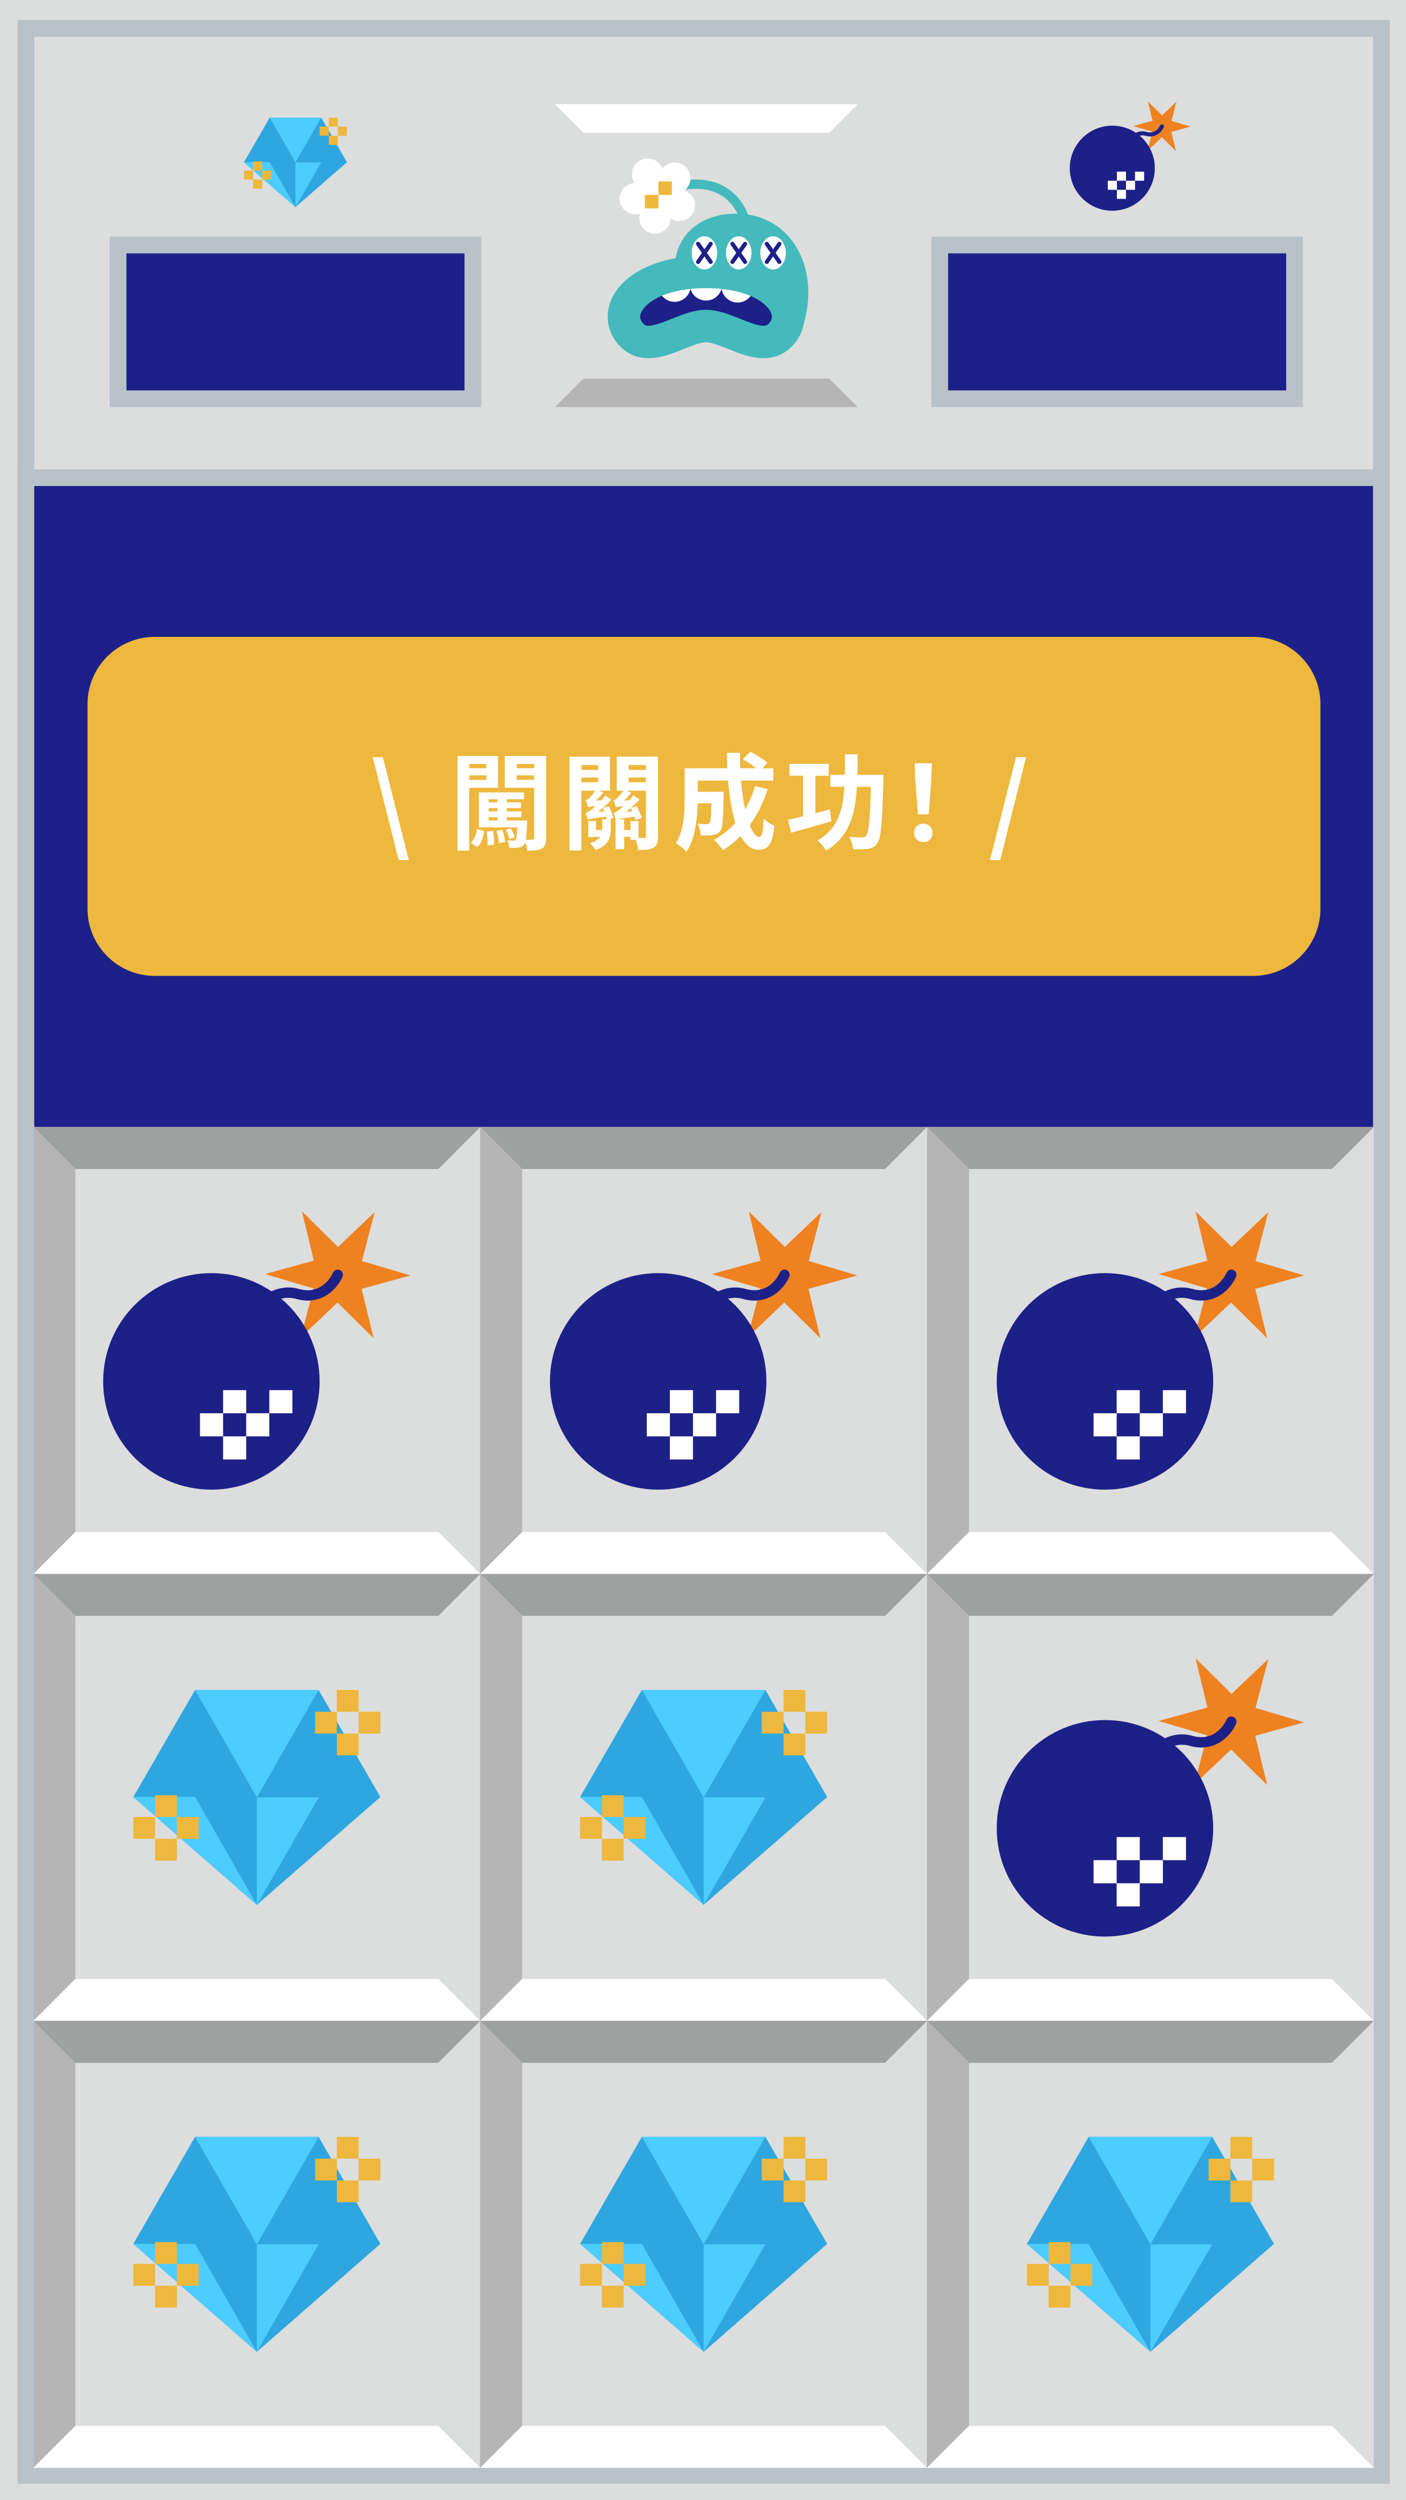 <?xml version="1.0" encoding="utf-8"?>
<!-- Generator: Adobe Illustrator 25.2.3, SVG Export Plug-In . SVG Version: 6.00 Build 0)  -->
<svg version="1.1" id="圖層_1" xmlns="http://www.w3.org/2000/svg" xmlns:xlink="http://www.w3.org/1999/xlink" x="0px" y="0px"
	 viewBox="0 0 2160 3840" style="enable-background:new 0 0 2160 3840;" xml:space="preserve">
<style type="text/css">
	.st0{fill:#E9EDF6;}
	.st1{fill:#DCDDDD;}
	.st2{fill:#B8C2C8;}
	.st3{fill:#1D2088;}
	.st4{fill:#EEB73D;}
	.st5{fill:#FFFFFF;}
	.st6{fill:#2EA7E0;}
	.st7{fill:#4DCDFF;}
	.st8{fill:#EF8220;}
	.st9{fill:#1D2087;}
	.st10{fill:#B5B5B6;}
	.st11{fill:#9FA0A0;}
	.st12{fill:#44BABC;}
</style>
<g>
	<g>
		<rect x="0" class="st0" width="2160" height="3840"/>
	</g>
	<g>
		<g>
			<rect x="0" class="st1" width="2160" height="3840"/>
		</g>
		<g>
			<g>
				<rect x="39.79" y="43.62" class="st1" width="2082.38" height="3758.18"/>
			</g>
			<g>
				<path class="st2" d="M2109.34,56.45v3732.52H52.63V56.45H2109.34 M2135.01,30.79H26.96v3783.84h2108.04V30.79L2135.01,30.79z"/>
			</g>
		</g>
		<g>
			<g>
				<rect x="39.79" y="733.58" class="st3" width="2082.38" height="3068.22"/>
			</g>
			<g>
				<g>
					<path class="st2" d="M2109.34,746.41v3042.56H52.63V746.41H2109.34 M2135.01,720.75H26.96v3093.89h2108.04V720.75
						L2135.01,720.75z"/>
				</g>
			</g>
		</g>
	</g>
	<g>
		<path class="st4" d="M1925.32,1498.81H237.68c-57.03,0-103.25-46.23-103.25-103.25v-314.14c0-57.03,46.23-103.25,103.25-103.25
			h1687.64c57.03,0,103.25,46.23,103.25,103.25v314.14C2028.58,1452.58,1982.35,1498.81,1925.32,1498.81z"/>
	</g>
	<g>
		<path class="st5" d="M572.66,1162.89h15.55l39.78,158.03H612.4L572.66,1162.89z"/>
		<path class="st5" d="M720.82,1161.11v145.29h-17.9v-145.29H720.82z M752.81,1179.89v10.92h-40.24v-10.92H752.81z M765.02,1161.11
			v48.82h-50.7v-12.13h32.71v-24.44h-32.71v-12.25H765.02z M743.83,1276.27c-1.42,9.5-4,18.94-10.41,24.68l-10.08-6.59
			c5.31-4.77,8.24-12.94,9.38-21.08L743.83,1276.27z M804.91,1216.99v10.51h-54.16v38.47h-15.03v-48.98H804.91z M797.46,1260.17
			v10.51h-61.73v-10.51H797.46z M800.4,1232.31v8.92h-55.88v-8.92H800.4z M801.02,1246.16v8.92h-56.5v-8.92H801.02z M757.25,1275.84
			c1.4,6.81,1.97,15.7,1.59,21.23l-10.17,1.46c0.66-5.72,0.29-14.45-0.83-21.39L757.25,1275.84z M771.65,1274.22
			c2.18,5.85,3.85,13.62,4.22,18.54l-9.35,2.47c-0.21-5.12-1.63-12.89-3.62-18.86L771.65,1274.22z M778.62,1223.23v42.99h-14.41
			v-42.99H778.62z M829.85,1173.36h-36.12v24.33h36.12v12.13h-54.37v-48.71h54.37V1173.36z M784.56,1272.23
			c2.73,4.07,5.18,9.9,6.23,13.6l-8.24,2.99c-0.8-3.95-3.12-9.85-5.66-14.2L784.56,1272.23z M809.95,1260.17c0,0,0,3.29-0.16,5.13
			c-0.89,20.35-1.95,28.78-4.96,32.29c-2.26,2.72-5.14,3.9-8.72,4.15c-3.02,0.37-8.23,0.5-13.53,0.18
			c-0.29-3.44-1.64-8.35-3.31-11.38c4.14,0.39,7.51,0.52,9.31,0.39c1.63,0.12,2.63-0.16,3.59-1.25c1.49-1.99,2.31-8.83,3.03-27.51
			v-1.99H809.95z M826.3,1179.89v10.92h-40.66v-10.92H826.3z M838.93,1161.11v126.04c0,8.47-1.49,13.17-6.57,16.13
			c-5.04,2.8-12.31,3.17-22.21,3.17c-0.48-4.65-2.78-12.42-5.08-16.85c5.2,0.29,10.99,0.16,12.86,0.12c1.96-0.04,2.59-0.8,2.59-2.79
			v-125.83H838.93z"/>
		<path class="st5" d="M893.19,1162.11v144.17h-18.28v-144.17H893.19z M924.81,1182.45v11.66h-40.24v-11.66H924.81z M937.02,1162.11
			v52.2h-50.7v-12.88h32.71v-26.44h-32.71v-12.88H937.02z M899.54,1248.21c2.52-0.29,5.28-1.92,8.51-4.39
			c3.31-2.44,14.61-12.1,22.04-22.14l9.22,6.59c-8.81,9.4-19.45,18.52-29.67,24.77v0.41c0,0-6.64,3.06-6.64,5.41
			C902.47,1256.58,900.8,1251.15,899.54,1248.21z M899.75,1228.71c1.76-0.41,3.61-1.24,5.28-2.84c1.67-1.55,7.62-7.55,10.87-14.11
			l10.83,5.73c-4.73,6.2-10.81,12.28-16.12,16.01v0.28c0,0-6.98,3.51-6.98,5.98C902.94,1237.27,901.17,1231.64,899.75,1228.71z
			 M902.76,1251.2l4.93-3.17l26.89-2.58c0.16,2.65,0.76,6.23,1.21,8.35c-26.07,3.11-30.32,4-32.78,5.18L902.76,1251.2z
			 M903.5,1232.57l5.05-2.88l20.53-0.83c-0.8,2.56-1.76,6.27-1.99,8.26c-17.63,1.12-21.49,1.85-23.47,2.77L903.5,1232.57z
			 M915.56,1261v13.79h17.27v10.63h-29.02V1261H915.56z M938.26,1258.3v15.53c0,12.73-3.1,24.69-23.53,31.64
			c-1.51-3.03-5.57-8.12-8.35-10.45c16.63-4.92,18.88-13.15,18.88-21.56v-15.15H938.26z M935.69,1238.33
			c2.47,5.73,5.39,13.33,6.64,17.74l-9.67,3.27c-1.15-4.77-3.88-12.7-6.26-18.54L935.69,1238.33z M942.55,1228.96
			c1.79-0.41,3.65-1.25,5.28-2.84c1.67-1.55,7.62-7.55,10.91-14.11l10.79,5.73c-4.69,6.2-10.77,12.28-16.12,16.01v0.28
			c0,0-6.98,3.51-6.98,5.98C945.74,1237.52,943.97,1231.89,942.55,1228.96z M942.59,1248.46c2.53-0.41,5.28-1.92,8.52-4.52
			c3.34-2.44,14.61-12.35,22.04-22.52l9.35,6.59c-8.9,9.65-19.57,18.89-29.79,25.27v0.41c0,0-6.64,3.06-6.64,5.41
			C945.53,1256.83,943.85,1251.4,942.59,1248.46z M958.96,1258.3v45.94h-13.29v-45.94H958.96z M945.81,1251.33l4.93-3.17l26.92-2.58
			c0.12,2.65,0.73,6.23,1.18,8.35c-26.07,3.11-30.29,4-32.78,5.18L945.81,1251.33z M946.31,1232.7l5.05-2.88l20.53-0.83
			c-0.76,2.56-1.72,6.27-1.95,8.26c-17.67,1.12-21.49,1.85-23.5,2.77L946.31,1232.7z M1001.85,1174.99h-36.12v26.44h36.12v12.88
			h-54.37v-52.2h54.37V1174.99z M975.22,1274.79v10.63h-19.38v-10.63H975.22z M998.8,1182.45v11.66h-40.66v-11.66H998.8z
			 M980.97,1261.04v28.83h-12.25v-28.83H980.97z M978.26,1238.21c2.88,5.73,6.14,13.33,7.55,17.74l-9.46,3.65
			c-1.4-4.76-4.51-12.69-7.1-18.54L978.26,1238.21z M1010.81,1162.11v122.17c0,9.1-1.37,14.42-6.82,17.63
			c-5.41,3.17-12.81,3.55-23.46,3.55c-0.6-5.15-2.9-13.79-5.32-18.72c5.82,0.28,12.24,0.28,14.36,0.25c2.08-0.04,2.72-0.8,2.72-2.92
			v-121.96H1010.81z"/>
		<path class="st5" d="M1071.89,1179.96v47.07c0,24.03-2.61,59.51-17.21,81.12c-3.3-3.83-11.92-10.85-16.32-13.11
			c12.37-19.16,13.38-47.24,13.38-68.16v-46.91H1071.89z M1100.47,1216.14v17.53h-36.95v-17.53H1100.47z M1188.02,1179.96v18.87
			h-123.45v-18.87H1188.02z M1111.76,1216.14c0,0-0.12,4.86-0.12,7.07c-0.59,33.87-1.42,48.17-5.09,53.01
			c-3.17,4.04-6.5,5.47-11.15,6.25c-4.25,0.66-11.18,0.75-18.72,0.61c-0.28-5.65-2.39-13.18-5.18-17.96
			c5.8,0.55,11.17,0.67,13.79,0.67c2.15,0,3.63-0.41,4.87-1.94c1.97-2.67,2.56-13.75,2.98-44.85v-2.87H1111.76z M1179.47,1211.88
			c-13.42,41.64-36.96,74.16-68.72,93.74c-2.8-4.08-9.8-12.12-13.92-15.82c30.71-16.55,52.27-45.52,63.27-82.56L1179.47,1211.88z
			 M1136.9,1156.12c-1.14,65.36,13.62,129.4,29.79,129.4c3.69,0,5.65-8.11,6.48-28.26c4.36,4.45,11.19,8.91,16.34,10.85
			c-3.03,29.83-9.46,36.97-24.39,36.97c-34.86,0-47.95-76.01-48.38-148.96H1136.9z M1152.8,1154.44
			c8.83,4.57,20.52,11.85,26.37,17.24l-12.33,12.88c-5.26-5.51-16.67-13.37-25.65-18.56L1152.8,1154.44z"/>
		<path class="st5" d="M1274.83,1243.12l2.48,18.21c-21.33,6.37-44.41,12.8-62.1,17.65l-4.56-19.99
			C1226.88,1255.65,1251.72,1249.27,1274.83,1243.12z M1273.25,1173.2v18.15h-60.4v-18.15H1273.25z M1252.66,1180.66v80.47h-18.99
			v-80.47H1252.66z M1317.63,1158.52c-0.32,66.66-0.55,119.41-48.42,147.93c-2.76-4.95-8.8-12.01-13.54-15.56
			c44.11-24.78,42.15-70.47,42.47-132.38H1317.63z M1347.37,1190.01v18.37h-71.75v-18.37H1347.37z M1357.26,1190.01
			c0,0,0,6.27-0.12,8.73c-1.86,65.08-3.58,88.76-9.36,96.39c-4.13,5.82-8.13,7.62-14.18,8.53c-5.46,0.87-14.22,0.84-23.04,0.54
			c-0.32-5.43-2.64-13.63-5.97-18.9c8.45,0.71,16.23,0.75,19.84,0.75c3.02,0,4.65-0.57,6.41-2.74c4.23-5.01,6-28.57,7.54-89.39v-3.9
			H1357.26z"/>
		<path class="st5" d="M1404.29,1279.18c0-8.35,6.07-14.1,14.14-14.1c8.07,0,14.14,5.75,14.14,14.1c0,8.35-6.07,14.21-14.14,14.21
			C1410.23,1293.38,1404.29,1287.52,1404.29,1279.18z M1405.96,1196.02l-0.75-23.81h26.43l-0.75,23.81l-4.24,54.71h-16.46
			L1405.96,1196.02z"/>
		<path class="st5" d="M1560.83,1162.89h15.55l-39.74,158.03h-15.71L1560.83,1162.89z"/>
	</g>
	<g>
		<g>
			<g>
				<g>
					<rect x="181.42" y="376.31" class="st3" width="545" height="236.12"/>
				</g>
				<g>
					<path class="st2" d="M713.59,389.14v210.45H194.25V389.14H713.59 M739.25,363.48H168.58v261.78h570.67V363.48L739.25,363.48z"
						/>
				</g>
			</g>
			<g>
				<g>
					<g>
						<polygon class="st6" points="493.46,180.62 414.37,180.62 374.83,249.11 453.91,318.16 533,249.11 						"/>
					</g>
					<g>
						<polygon class="st7" points="414.37,180.62 453.91,249.39 493.46,180.62 						"/>
					</g>
					<g>
						<polygon class="st7" points="374.83,249.11 414.37,249.11 453.91,318.16 						"/>
					</g>
					<g>
						<polygon class="st7" points="453.91,249.39 453.91,318.16 493.46,249.39 						"/>
					</g>
				</g>
				<g>
					<g>
						<rect x="505.11" y="208.51" class="st4" width="13.95" height="13.95"/>
					</g>
					<g>
						<rect x="519.05" y="194.57" class="st4" width="13.95" height="13.95"/>
					</g>
					<g>
						<rect x="491.16" y="194.57" class="st4" width="13.95" height="13.95"/>
					</g>
					<g>
						<rect x="505.11" y="180.62" class="st4" width="13.95" height="13.95"/>
					</g>
				</g>
				<g>
					<g>
						<rect x="388.78" y="275.87" class="st4" width="13.95" height="13.95"/>
					</g>
					<g>
						<rect x="402.72" y="261.93" class="st4" width="13.95" height="13.95"/>
					</g>
					<g>
						<rect x="374.83" y="261.93" class="st4" width="13.95" height="13.95"/>
					</g>
					<g>
						<rect x="388.78" y="247.98" class="st4" width="13.95" height="13.95"/>
					</g>
				</g>
			</g>
		</g>
		<g>
			<g>
				<g>
					<rect x="1443.73" y="376.31" class="st3" width="545" height="236.12"/>
				</g>
				<g>
					<path class="st2" d="M1975.9,389.14v210.45h-519.34V389.14H1975.9 M2001.56,363.48h-570.67v261.78h570.67V363.48
						L2001.56,363.48z"/>
				</g>
			</g>
			<g>
				<g>
					<polygon class="st8" points="1828.99,194.39 1799.51,202.51 1806.67,232.23 1784.9,210.76 1762.74,231.83 1770.45,202.24 
						1741.13,193.57 1770.6,185.46 1763.45,155.73 1785.21,177.2 1807.38,156.14 1799.67,185.73 					"/>
				</g>
				<g>
					<circle class="st9" cx="1708.79" cy="258.34" r="65.33"/>
				</g>
				<g>
					<path class="st9" d="M1735.37,218.8c-0.64,0-1.28-0.2-1.84-0.6c-1.39-1.02-1.69-2.96-0.68-4.35
						c0.48-0.66,11.91-16.05,28.78-11.29c14.49,4.09,20.31-9.22,20.56-9.79c0.67-1.59,2.5-2.33,4.09-1.66
						c1.59,0.67,2.33,2.5,1.66,4.09c-2.79,6.57-12.21,17.82-28,13.36c-12.66-3.57-21.66,8.45-22.04,8.96
						C1737.28,218.36,1736.33,218.8,1735.37,218.8z"/>
				</g>
				<g>
					<rect x="1715.85" y="291.5" class="st5" width="13.95" height="13.95"/>
				</g>
				<g>
					<rect x="1729.8" y="277.56" class="st5" width="13.95" height="13.95"/>
				</g>
				<g>
					<rect x="1743.74" y="263.61" class="st5" width="13.95" height="13.95"/>
				</g>
				<g>
					<rect x="1701.91" y="277.56" class="st5" width="13.95" height="13.95"/>
				</g>
				<g>
					<rect x="1715.85" y="263.61" class="st5" width="13.95" height="13.95"/>
				</g>
			</g>
		</g>
	</g>
	<g>
		<g>
			<g>
				<g>
					
						<rect x="1424.17" y="1730.97" transform="matrix(-1 -1.224647e-16 1.224647e-16 -1 3534.723 4148.333)" class="st1" width="686.39" height="686.39"/>
				</g>
				<g>
					<polygon class="st10" points="1424.17,1730.97 1424.17,2082.63 1424.17,2111.76 1424.17,2417.36 1488.57,2352.96 
						1488.57,2111.76 1488.57,2082.63 1488.57,1795.38 					"/>
				</g>
				<g>
					<polygon class="st5" points="2046.15,2352.96 1804.96,2352.96 1775.83,2352.96 1488.57,2352.96 1424.17,2417.36 
						1775.83,2417.36 1804.96,2417.36 2110.56,2417.36 					"/>
				</g>
				<g>
					<polygon class="st11" points="1758.9,1730.97 1729.76,1730.97 1424.17,1730.97 1488.57,1795.38 1729.76,1795.38 
						1758.9,1795.38 2046.15,1795.38 2110.56,1730.97 					"/>
				</g>
			</g>
		</g>
		<g>
			<g>
				<polygon class="st8" points="2003.47,1958.85 1928.44,1979.51 1946.66,2055.17 1891.25,2000.52 1834.84,2054.13 
					1854.46,1978.82 1779.83,1956.76 1854.86,1936.11 1836.64,1860.45 1892.05,1915.1 1948.46,1861.49 1928.84,1936.8 				"/>
			</g>
			<g>
				<circle class="st9" cx="1697.53" cy="2121.61" r="166.28"/>
			</g>
			<g>
				<path class="st9" d="M1765.19,2020.98c-1.62,0-3.26-0.49-4.67-1.52c-3.55-2.58-4.33-7.55-1.75-11.1c0.3-0.42,7.6-10.34,20-18.8
					c16.93-11.55,35.33-14.99,53.25-9.93c36.89,10.41,51.71-23.48,52.32-24.92c1.71-4.04,6.37-5.93,10.41-4.22
					c4.04,1.71,5.93,6.37,4.22,10.41c-7.08,16.73-31.07,45.36-71.26,34.02c-32.41-9.15-55.86,22.47-56.09,22.79
					C1770.06,2019.85,1767.64,2020.98,1765.19,2020.98z"/>
			</g>
			<g>
				<rect x="1715.5" y="2206.03" class="st5" width="35.5" height="35.5"/>
			</g>
			<g>
				<rect x="1751" y="2170.53" class="st5" width="35.5" height="35.5"/>
			</g>
			<g>
				<rect x="1786.49" y="2135.04" class="st5" width="35.5" height="35.5"/>
			</g>
			<g>
				<rect x="1680.01" y="2170.53" class="st5" width="35.5" height="35.5"/>
			</g>
			<g>
				<rect x="1715.5" y="2135.04" class="st5" width="35.5" height="35.5"/>
			</g>
		</g>
	</g>
	<g>
		<g>
			<g>
				<g>
					
						<rect x="1424.17" y="2417.36" transform="matrix(-1 -1.224647e-16 1.224647e-16 -1 3534.723 5521.117)" class="st1" width="686.39" height="686.39"/>
				</g>
				<g>
					<polygon class="st10" points="1424.17,2417.36 1424.17,2769.02 1424.17,2798.16 1424.17,3103.75 1488.57,3039.35 
						1488.57,2798.16 1488.57,2769.02 1488.57,2481.77 					"/>
				</g>
				<g>
					<polygon class="st5" points="2046.15,3039.35 1804.96,3039.35 1775.83,3039.35 1488.57,3039.35 1424.17,3103.75 
						1775.83,3103.75 1804.96,3103.75 2110.56,3103.75 					"/>
				</g>
				<g>
					<polygon class="st11" points="1758.9,2417.36 1729.76,2417.36 1424.17,2417.36 1488.57,2481.77 1729.76,2481.77 
						1758.9,2481.77 2046.15,2481.77 2110.56,2417.36 					"/>
				</g>
			</g>
		</g>
		<g>
			<g>
				<polygon class="st8" points="2003.47,2645.24 1928.44,2665.9 1946.66,2741.56 1891.25,2686.91 1834.84,2740.52 1854.46,2665.21 
					1779.83,2643.16 1854.86,2622.5 1836.64,2546.84 1892.05,2601.49 1948.46,2547.88 1928.84,2623.19 				"/>
			</g>
			<g>
				<circle class="st9" cx="1697.53" cy="2808" r="166.28"/>
			</g>
			<g>
				<path class="st9" d="M1765.19,2707.37c-1.62,0-3.26-0.49-4.67-1.52c-3.55-2.58-4.33-7.55-1.75-11.1c0.3-0.42,7.6-10.34,20-18.8
					c16.93-11.55,35.33-14.99,53.25-9.93c36.89,10.42,51.71-23.48,52.32-24.92c1.71-4.04,6.37-5.93,10.41-4.22
					c4.04,1.71,5.93,6.37,4.22,10.41c-7.08,16.73-31.07,45.36-71.26,34.02c-32.41-9.15-55.86,22.47-56.09,22.79
					C1770.06,2706.24,1767.64,2707.37,1765.19,2707.37z"/>
			</g>
			<g>
				<rect x="1715.5" y="2892.42" class="st5" width="35.5" height="35.5"/>
			</g>
			<g>
				<rect x="1751" y="2856.92" class="st5" width="35.5" height="35.5"/>
			</g>
			<g>
				<rect x="1786.49" y="2821.43" class="st5" width="35.5" height="35.5"/>
			</g>
			<g>
				<rect x="1680.01" y="2856.92" class="st5" width="35.5" height="35.5"/>
			</g>
			<g>
				<rect x="1715.5" y="2821.43" class="st5" width="35.5" height="35.5"/>
			</g>
		</g>
	</g>
	<g>
		<g>
			<g>
				<g>
					
						<rect x="737.77" y="1730.97" transform="matrix(-1 -1.224647e-16 1.224647e-16 -1 2161.941 4148.333)" class="st1" width="686.39" height="686.39"/>
				</g>
				<g>
					<polygon class="st10" points="737.77,1730.97 737.77,2082.63 737.77,2111.76 737.77,2417.36 802.18,2352.96 802.18,2111.76 
						802.18,2082.63 802.18,1795.38 					"/>
				</g>
				<g>
					<polygon class="st5" points="1359.76,2352.96 1118.57,2352.96 1089.44,2352.96 802.18,2352.96 737.77,2417.36 1089.44,2417.36 
						1118.57,2417.36 1424.17,2417.36 					"/>
				</g>
				<g>
					<polygon class="st11" points="1072.51,1730.97 1043.37,1730.97 737.77,1730.97 802.18,1795.38 1043.37,1795.38 
						1072.51,1795.38 1359.76,1795.38 1424.17,1730.97 					"/>
				</g>
			</g>
		</g>
		<g>
			<g>
				<polygon class="st8" points="1317.08,1958.85 1242.05,1979.51 1260.27,2055.17 1204.86,2000.52 1148.44,2054.13 
					1168.07,1978.82 1093.44,1956.76 1168.47,1936.11 1150.25,1860.45 1205.66,1915.1 1262.07,1861.49 1242.45,1936.8 				"/>
			</g>
			<g>
				<circle class="st9" cx="1011.14" cy="2121.61" r="166.28"/>
			</g>
			<g>
				<path class="st9" d="M1078.8,2020.97c-1.63,0-3.27-0.5-4.68-1.53c-3.53-2.59-4.31-7.54-1.74-11.08
					c0.3-0.42,7.6-10.34,19.99-18.8c16.93-11.55,35.34-14.99,53.25-9.93c36.86,10.41,51.71-23.48,52.32-24.92
					c1.71-4.04,6.38-5.93,10.41-4.22c4.04,1.71,5.93,6.37,4.22,10.41c-7.08,16.72-31.09,45.36-71.26,34.02
					c-13.3-3.75-26.61-1.23-39.6,7.5c-10.25,6.9-16.44,15.22-16.5,15.3C1083.65,2019.85,1081.24,2020.97,1078.8,2020.97z"/>
			</g>
			<g>
				<rect x="1029.11" y="2206.03" class="st5" width="35.5" height="35.5"/>
			</g>
			<g>
				<rect x="1064.61" y="2170.53" class="st5" width="35.5" height="35.5"/>
			</g>
			<g>
				<rect x="1100.1" y="2135.04" class="st5" width="35.5" height="35.5"/>
			</g>
			<g>
				<rect x="993.62" y="2170.53" class="st5" width="35.5" height="35.5"/>
			</g>
			<g>
				<rect x="1029.11" y="2135.04" class="st5" width="35.5" height="35.5"/>
			</g>
		</g>
	</g>
	<g>
		<g>
			<g>
				<g>
					
						<rect x="51.38" y="1730.97" transform="matrix(-1 -1.224647e-16 1.224647e-16 -1 789.158 4148.333)" class="st1" width="686.39" height="686.39"/>
				</g>
				<g>
					<polygon class="st10" points="51.38,1730.97 51.38,2082.63 51.38,2111.76 51.38,2417.36 115.79,2352.96 115.79,2111.76 
						115.79,2082.63 115.79,1795.38 					"/>
				</g>
				<g>
					<polygon class="st5" points="673.37,2352.96 432.18,2352.96 403.04,2352.96 115.79,2352.96 51.38,2417.36 403.04,2417.36 
						432.18,2417.36 737.77,2417.36 					"/>
				</g>
				<g>
					<polygon class="st11" points="386.11,1730.97 356.98,1730.97 51.38,1730.97 115.79,1795.38 356.98,1795.38 386.11,1795.38 
						673.37,1795.38 737.77,1730.97 					"/>
				</g>
			</g>
		</g>
		<g>
			<g>
				<polygon class="st8" points="630.69,1958.85 555.66,1979.51 573.88,2055.17 518.47,2000.52 462.05,2054.13 481.68,1978.82 
					407.04,1956.76 482.08,1936.11 463.86,1860.45 519.27,1915.1 575.68,1861.49 556.06,1936.8 				"/>
			</g>
			<g>
				<circle class="st9" cx="324.75" cy="2121.61" r="166.28"/>
			</g>
			<g>
				<path class="st9" d="M392.4,2020.97c-1.63,0-3.27-0.5-4.68-1.53c-3.53-2.59-4.31-7.54-1.74-11.08c0.3-0.42,7.6-10.34,19.99-18.8
					c16.93-11.55,35.34-14.99,53.25-9.93c36.86,10.41,51.71-23.48,52.32-24.92c1.71-4.04,6.38-5.93,10.41-4.22
					c4.04,1.71,5.93,6.37,4.22,10.41c-7.08,16.73-31.08,45.36-71.26,34.02c-13.3-3.75-26.61-1.23-39.6,7.5
					c-10.25,6.9-16.44,15.22-16.5,15.3C397.26,2019.85,394.85,2020.97,392.4,2020.97z"/>
			</g>
			<g>
				<rect x="342.72" y="2206.03" class="st5" width="35.5" height="35.5"/>
			</g>
			<g>
				<rect x="378.21" y="2170.53" class="st5" width="35.5" height="35.5"/>
			</g>
			<g>
				<rect x="413.71" y="2135.04" class="st5" width="35.5" height="35.5"/>
			</g>
			<g>
				<rect x="307.22" y="2170.53" class="st5" width="35.5" height="35.5"/>
			</g>
			<g>
				<rect x="342.72" y="2135.04" class="st5" width="35.5" height="35.5"/>
			</g>
		</g>
	</g>
	<g>
		<g>
			<g>
				<g>
					
						<rect x="737.77" y="2417.36" transform="matrix(-1 -1.224647e-16 1.224647e-16 -1 2161.941 5521.116)" class="st1" width="686.39" height="686.39"/>
				</g>
				<g>
					<polygon class="st10" points="737.77,2417.36 737.77,2769.02 737.77,2798.16 737.77,3103.75 802.18,3039.35 802.18,2798.16 
						802.18,2769.02 802.18,2481.77 					"/>
				</g>
				<g>
					<polygon class="st5" points="1359.76,3039.35 1118.57,3039.35 1089.44,3039.35 802.18,3039.35 737.77,3103.75 1089.44,3103.75 
						1118.57,3103.75 1424.17,3103.75 					"/>
				</g>
				<g>
					<polygon class="st11" points="1072.51,2417.36 1043.37,2417.36 737.77,2417.36 802.18,2481.77 1043.37,2481.77 
						1072.51,2481.77 1359.76,2481.77 1424.17,2417.36 					"/>
				</g>
			</g>
		</g>
		<g>
			<g>
				<g>
					<polygon class="st6" points="1175.87,2595.52 986.07,2595.52 891.17,2759.89 1080.97,2925.6 1270.77,2759.89 					"/>
				</g>
				<g>
					<polygon class="st7" points="986.07,2595.52 1080.97,2760.56 1175.87,2595.52 					"/>
				</g>
				<g>
					<polygon class="st7" points="891.17,2759.89 986.07,2759.89 1080.97,2925.6 					"/>
				</g>
				<g>
					<polygon class="st7" points="1080.97,2760.56 1080.97,2925.6 1175.87,2760.56 					"/>
				</g>
			</g>
			<g>
				<g>
					<rect x="1203.84" y="2662.46" class="st4" width="33.47" height="33.47"/>
				</g>
				<g>
					<rect x="1237.31" y="2628.99" class="st4" width="33.47" height="33.47"/>
				</g>
				<g>
					<rect x="1170.37" y="2628.99" class="st4" width="33.47" height="33.47"/>
				</g>
				<g>
					<rect x="1203.84" y="2595.52" class="st4" width="33.47" height="33.47"/>
				</g>
			</g>
			<g>
				<g>
					<rect x="924.64" y="2824.12" class="st4" width="33.47" height="33.47"/>
				</g>
				<g>
					<rect x="958.1" y="2790.65" class="st4" width="33.47" height="33.47"/>
				</g>
				<g>
					<rect x="891.17" y="2790.65" class="st4" width="33.47" height="33.47"/>
				</g>
				<g>
					<rect x="924.64" y="2757.18" class="st4" width="33.47" height="33.47"/>
				</g>
			</g>
		</g>
	</g>
	<g>
		<g>
			<g>
				<g>
					
						<rect x="51.38" y="2417.36" transform="matrix(-1 -1.224647e-16 1.224647e-16 -1 789.158 5521.116)" class="st1" width="686.39" height="686.39"/>
				</g>
				<g>
					<polygon class="st10" points="51.38,2417.36 51.38,2769.02 51.38,2798.16 51.38,3103.75 115.79,3039.35 115.79,2798.16 
						115.79,2769.02 115.79,2481.77 					"/>
				</g>
				<g>
					<polygon class="st5" points="673.37,3039.35 432.18,3039.35 403.04,3039.35 115.79,3039.35 51.38,3103.75 403.04,3103.75 
						432.18,3103.75 737.77,3103.75 					"/>
				</g>
				<g>
					<polygon class="st11" points="386.11,2417.36 356.98,2417.36 51.38,2417.36 115.79,2481.77 356.98,2481.77 386.11,2481.77 
						673.37,2481.77 737.77,2417.36 					"/>
				</g>
			</g>
		</g>
		<g>
			<g>
				<g>
					<polygon class="st6" points="489.48,2595.52 299.68,2595.52 204.77,2759.89 394.58,2925.6 584.38,2759.89 					"/>
				</g>
				<g>
					<polygon class="st7" points="299.68,2595.52 394.58,2760.56 489.48,2595.52 					"/>
				</g>
				<g>
					<polygon class="st7" points="204.77,2759.89 299.68,2759.89 394.58,2925.6 					"/>
				</g>
				<g>
					<polygon class="st7" points="394.58,2760.56 394.58,2925.6 489.48,2760.56 					"/>
				</g>
			</g>
			<g>
				<g>
					<rect x="517.45" y="2662.46" class="st4" width="33.47" height="33.47"/>
				</g>
				<g>
					<rect x="550.91" y="2628.99" class="st4" width="33.47" height="33.47"/>
				</g>
				<g>
					<rect x="483.98" y="2628.99" class="st4" width="33.47" height="33.47"/>
				</g>
				<g>
					<rect x="517.45" y="2595.52" class="st4" width="33.47" height="33.47"/>
				</g>
			</g>
			<g>
				<g>
					<rect x="238.24" y="2824.12" class="st4" width="33.47" height="33.47"/>
				</g>
				<g>
					<rect x="271.71" y="2790.65" class="st4" width="33.47" height="33.47"/>
				</g>
				<g>
					<rect x="204.77" y="2790.65" class="st4" width="33.47" height="33.47"/>
				</g>
				<g>
					<rect x="238.24" y="2757.18" class="st4" width="33.47" height="33.47"/>
				</g>
			</g>
		</g>
	</g>
	<g>
		<g>
			<g>
				<g>
					
						<rect x="51.38" y="3103.75" transform="matrix(-1 -1.224647e-16 1.224647e-16 -1 789.152 6893.899)" class="st1" width="686.39" height="686.39"/>
				</g>
				<g>
					<polygon class="st10" points="51.38,3103.75 51.38,3455.41 51.38,3484.55 51.38,3790.15 115.79,3725.74 115.79,3484.55 
						115.79,3455.41 115.79,3168.16 					"/>
				</g>
				<g>
					<polygon class="st5" points="673.37,3725.74 432.17,3725.74 403.04,3725.74 115.79,3725.74 51.38,3790.15 403.04,3790.15 
						432.17,3790.15 737.77,3790.15 					"/>
				</g>
				<g>
					<polygon class="st11" points="386.11,3103.75 356.98,3103.75 51.38,3103.75 115.79,3168.16 356.98,3168.16 386.11,3168.16 
						673.37,3168.16 737.77,3103.75 					"/>
				</g>
			</g>
		</g>
		<g>
			<g>
				<g>
					<polygon class="st6" points="489.47,3281.91 299.67,3281.91 204.77,3446.28 394.57,3611.99 584.37,3446.28 					"/>
				</g>
				<g>
					<polygon class="st7" points="299.67,3281.91 394.57,3446.95 489.47,3281.91 					"/>
				</g>
				<g>
					<polygon class="st7" points="204.77,3446.28 299.67,3446.28 394.57,3611.99 					"/>
				</g>
				<g>
					<polygon class="st7" points="394.57,3446.95 394.57,3611.99 489.47,3446.95 					"/>
				</g>
			</g>
			<g>
				<g>
					<rect x="517.44" y="3348.85" class="st4" width="33.47" height="33.47"/>
				</g>
				<g>
					<rect x="550.91" y="3315.38" class="st4" width="33.47" height="33.47"/>
				</g>
				<g>
					<rect x="483.97" y="3315.38" class="st4" width="33.47" height="33.47"/>
				</g>
				<g>
					<rect x="517.44" y="3281.91" class="st4" width="33.47" height="33.47"/>
				</g>
			</g>
			<g>
				<g>
					<rect x="238.24" y="3510.51" class="st4" width="33.47" height="33.47"/>
				</g>
				<g>
					<rect x="271.71" y="3477.04" class="st4" width="33.47" height="33.47"/>
				</g>
				<g>
					<rect x="204.77" y="3477.04" class="st4" width="33.47" height="33.47"/>
				</g>
				<g>
					<rect x="238.24" y="3443.57" class="st4" width="33.47" height="33.47"/>
				</g>
			</g>
		</g>
	</g>
	<g>
		<g>
			<g>
				<g>
					
						<rect x="737.77" y="3103.75" transform="matrix(-1 -1.224647e-16 1.224647e-16 -1 2161.941 6893.899)" class="st1" width="686.39" height="686.39"/>
				</g>
				<g>
					<polygon class="st10" points="737.77,3103.75 737.77,3455.41 737.77,3484.55 737.77,3790.15 802.18,3725.74 802.18,3484.55 
						802.18,3455.41 802.18,3168.16 					"/>
				</g>
				<g>
					<polygon class="st5" points="1359.76,3725.74 1118.57,3725.74 1089.44,3725.74 802.18,3725.74 737.77,3790.15 1089.44,3790.15 
						1118.57,3790.15 1424.17,3790.15 					"/>
				</g>
				<g>
					<polygon class="st11" points="1072.51,3103.75 1043.37,3103.75 737.77,3103.75 802.18,3168.16 1043.37,3168.16 
						1072.51,3168.16 1359.76,3168.16 1424.17,3103.75 					"/>
				</g>
			</g>
		</g>
		<g>
			<g>
				<g>
					<polygon class="st6" points="1175.87,3281.91 986.07,3281.91 891.17,3446.28 1080.97,3611.99 1270.77,3446.28 					"/>
				</g>
				<g>
					<polygon class="st7" points="986.07,3281.91 1080.97,3446.95 1175.87,3281.91 					"/>
				</g>
				<g>
					<polygon class="st7" points="891.17,3446.28 986.07,3446.28 1080.97,3611.99 					"/>
				</g>
				<g>
					<polygon class="st7" points="1080.97,3446.95 1080.97,3611.99 1175.87,3446.95 					"/>
				</g>
			</g>
			<g>
				<g>
					<rect x="1203.84" y="3348.85" class="st4" width="33.47" height="33.47"/>
				</g>
				<g>
					<rect x="1237.31" y="3315.38" class="st4" width="33.47" height="33.47"/>
				</g>
				<g>
					<rect x="1170.37" y="3315.38" class="st4" width="33.47" height="33.47"/>
				</g>
				<g>
					<rect x="1203.84" y="3281.91" class="st4" width="33.47" height="33.47"/>
				</g>
			</g>
			<g>
				<g>
					<rect x="924.64" y="3510.51" class="st4" width="33.47" height="33.47"/>
				</g>
				<g>
					<rect x="958.1" y="3477.04" class="st4" width="33.47" height="33.47"/>
				</g>
				<g>
					<rect x="891.17" y="3477.04" class="st4" width="33.47" height="33.47"/>
				</g>
				<g>
					<rect x="924.64" y="3443.57" class="st4" width="33.47" height="33.47"/>
				</g>
			</g>
		</g>
	</g>
	<g>
		<g>
			<g>
				<g>
					
						<rect x="1424.17" y="3103.75" transform="matrix(-1 -1.224647e-16 1.224647e-16 -1 3534.723 6893.899)" class="st1" width="686.39" height="686.39"/>
				</g>
				<g>
					<polygon class="st10" points="1424.17,3103.75 1424.17,3455.41 1424.17,3484.55 1424.17,3790.15 1488.57,3725.74 
						1488.57,3484.55 1488.57,3455.41 1488.57,3168.16 					"/>
				</g>
				<g>
					<polygon class="st5" points="2046.15,3725.74 1804.96,3725.74 1775.83,3725.74 1488.57,3725.74 1424.17,3790.15 
						1775.83,3790.15 1804.96,3790.15 2110.56,3790.15 					"/>
				</g>
				<g>
					<polygon class="st11" points="1758.9,3103.75 1729.76,3103.75 1424.17,3103.75 1488.57,3168.16 1729.76,3168.16 
						1758.9,3168.16 2046.15,3168.16 2110.56,3103.75 					"/>
				</g>
			</g>
		</g>
		<g>
			<g>
				<g>
					<polygon class="st6" points="1862.26,3281.91 1672.46,3281.91 1577.56,3446.28 1767.36,3611.99 1957.16,3446.28 					"/>
				</g>
				<g>
					<polygon class="st7" points="1672.46,3281.91 1767.36,3446.95 1862.26,3281.91 					"/>
				</g>
				<g>
					<polygon class="st7" points="1577.56,3446.28 1672.46,3446.28 1767.36,3611.99 					"/>
				</g>
				<g>
					<polygon class="st7" points="1767.36,3446.95 1767.36,3611.99 1862.26,3446.95 					"/>
				</g>
			</g>
			<g>
				<g>
					<rect x="1890.23" y="3348.85" class="st4" width="33.47" height="33.47"/>
				</g>
				<g>
					<rect x="1923.7" y="3315.38" class="st4" width="33.47" height="33.47"/>
				</g>
				<g>
					<rect x="1856.76" y="3315.38" class="st4" width="33.47" height="33.47"/>
				</g>
				<g>
					<rect x="1890.23" y="3281.91" class="st4" width="33.47" height="33.47"/>
				</g>
			</g>
			<g>
				<g>
					<rect x="1611.03" y="3510.51" class="st4" width="33.47" height="33.47"/>
				</g>
				<g>
					<rect x="1644.5" y="3477.04" class="st4" width="33.47" height="33.47"/>
				</g>
				<g>
					<rect x="1577.56" y="3477.04" class="st4" width="33.47" height="33.47"/>
				</g>
				<g>
					<rect x="1611.03" y="3443.57" class="st4" width="33.47" height="33.47"/>
				</g>
			</g>
		</g>
	</g>
	<g>
		<g>
			<g>
				<g>
					<rect x="852.49" y="160.09" class="st1" width="465.17" height="465.17"/>
				</g>
				<g>
					<polygon class="st1" points="1317.66,160.09 1274.01,203.74 1274.01,386.94 1317.66,386.94 					"/>
				</g>
				<g>
					<polygon class="st1" points="1317.66,625.26 1274.01,581.61 1274.01,367.19 1317.66,367.19 					"/>
				</g>
				<g>
					<polygon class="st5" points="852.49,160.09 896.13,203.74 1079.33,203.74 1079.33,160.09 					"/>
				</g>
				<g>
					<polygon class="st5" points="1317.66,160.09 1274.01,203.74 1059.59,203.74 1059.59,160.09 					"/>
				</g>
				<g>
					<polygon class="st10" points="1317.66,625.26 1274.01,581.61 1090.81,581.61 1090.81,625.26 					"/>
				</g>
				<g>
					<polygon class="st10" points="852.49,625.26 896.13,581.61 1110.55,581.61 1110.55,625.26 					"/>
				</g>
			</g>
			<g>
				<g>
					<g>
						<path class="st12" d="M1234.6,497.77c-12.33,41.74-42.92,3.01-98.2,3.01c-55.27,0-100.08-28.69-100.08-86.25
							s44.86-88.62,100.08-86.25C1216.93,331.75,1259.76,412.58,1234.6,497.77z"/>
					</g>
					<g>
						<path class="st9" d="M1084.64,484.8c-37.38,0-88.25,47.52-117.45,10.01c-28.47-36.59,13.89-93.17,117.45-93.17
							s145.92,56.58,117.45,93.17C1172.9,532.33,1122.02,484.8,1084.64,484.8z"/>
					</g>
					<g>
						<circle class="st5" cx="1036.33" cy="438.7" r="24.87"/>
					</g>
					<g>
						<circle class="st5" cx="1084.64" cy="436.75" r="24.87"/>
					</g>
					<g>
						<circle class="st5" cx="1133.17" cy="439.79" r="24.87"/>
					</g>
					<g>
						<path class="st12" d="M1084.64,392.67c35.22,0,65.98,5.88,91.44,17.48c24.92,11.36,43.11,27.61,52.59,47
							c11.29,23.1,8.71,48.87-6.91,68.94c-9.53,12.25-26.92,26.3-55.7,23.74c-16.39-1.46-32.1-7.76-47.3-13.85
							c-12.61-5.05-25.65-10.27-34.13-10.27c-8.48,0-21.52,5.22-34.13,10.27c-15.2,6.09-30.92,12.38-47.3,13.85
							c-28.77,2.57-46.17-11.49-55.7-23.74c-15.62-20.07-18.2-45.84-6.91-68.94c9.48-19.39,27.67-35.65,52.59-47
							C1018.66,398.55,1049.42,392.67,1084.64,392.67z M1173,500.27c4.78,0,6.91-1.6,9.41-4.81c4.03-5.18,4.48-10.23,1.46-16.4
							c-4.22-8.63-14.6-17.2-28.47-23.52c-18.65-8.5-43.12-12.99-70.76-12.99c-27.64,0-52.11,4.49-70.76,12.99
							c-13.87,6.32-24.25,14.89-28.47,23.52c-3.02,6.17-2.56,11.22,1.46,16.4c2.89,3.72,5.3,5.28,11.9,4.69
							c9.08-0.81,21.34-5.72,33.19-10.47c17-6.81,34.58-13.85,52.67-13.85s35.67,7.04,52.67,13.85
							c11.85,4.75,24.11,9.66,33.19,10.47C1171.41,500.23,1172.24,500.27,1173,500.27z"/>
					</g>
				</g>
				<g>
					<ellipse class="st5" cx="1082.17" cy="388.39" rx="16.46" ry="22.32"/>
					<path class="st5" d="M1082.17,413.88c-10.82,0-19.63-11.43-19.63-25.49s8.8-25.49,19.63-25.49c10.82,0,19.62,11.43,19.62,25.49
						S1092.99,413.88,1082.17,413.88z M1082.17,369.24c-7.33,0-13.29,8.59-13.29,19.16s5.96,19.16,13.29,19.16
						c7.33,0,13.29-8.59,13.29-19.16S1089.5,369.24,1082.17,369.24z"/>
				</g>
				<g>
					<ellipse class="st5" cx="1134.91" cy="388.39" rx="16.46" ry="22.32"/>
					<path class="st5" d="M1134.91,413.88c-10.82,0-19.63-11.43-19.63-25.49s8.8-25.49,19.63-25.49c10.82,0,19.62,11.43,19.62,25.49
						S1145.73,413.88,1134.91,413.88z M1134.91,369.24c-7.33,0-13.29,8.59-13.29,19.16s5.96,19.16,13.29,19.16
						c7.33,0,13.29-8.59,13.29-19.16S1142.24,369.24,1134.91,369.24z"/>
				</g>
				<g>
					<ellipse class="st5" cx="1187.65" cy="388.39" rx="16.46" ry="22.32"/>
					<path class="st5" d="M1187.65,413.88c-10.82,0-19.63-11.43-19.63-25.49s8.8-25.49,19.63-25.49c10.82,0,19.62,11.43,19.62,25.49
						S1198.47,413.88,1187.65,413.88z M1187.65,369.24c-7.33,0-13.29,8.59-13.29,19.16s5.96,19.16,13.29,19.16
						c7.33,0,13.29-8.59,13.29-19.16S1194.98,369.24,1187.65,369.24z"/>
				</g>
				<g>
					<path class="st12" d="M1144.15,344.23c-3.18,0-6.07-2.16-6.87-5.38l0,0c-0.07-0.28-7.22-27.74-33.58-41.25
						c-22.63-11.6-52.78-10.06-89.63,4.58c-3.63,1.44-7.75-0.33-9.2-3.97c-1.45-3.64,0.33-7.75,3.97-9.2
						c40.92-16.25,75.08-17.57,101.53-3.91c32.09,16.57,40.33,48.99,40.66,50.36c0.93,3.8-1.4,7.63-5.2,8.56
						C1145.28,344.17,1144.71,344.23,1144.15,344.23z"/>
				</g>
				<g>
					<g>
						<g>
							<g>
								<circle class="st5" cx="1006.12" cy="334.9" r="24"/>
							</g>
							<g>
								<circle class="st5" cx="975.96" cy="305.21" r="24"/>
							</g>
							<g>
								<circle class="st5" cx="994.87" cy="267.36" r="24"/>
							</g>
							<g>
								<circle class="st5" cx="1036.71" cy="273.64" r="24"/>
							</g>
							<g>
								<circle class="st5" cx="1043.67" cy="315.39" r="24"/>
							</g>
						</g>
						<g>
							<circle class="st5" cx="1011.46" cy="299.3" r="26.9"/>
						</g>
					</g>
					<g>
						<rect x="990.76" y="299.3" class="st4" width="20.7" height="20.7"/>
					</g>
					<g>
						<rect x="1011.46" y="278.6" class="st4" width="20.7" height="20.7"/>
					</g>
				</g>
				<g>
					<path class="st3" d="M1091.86,405.42c-1,0-1.98-0.47-2.6-1.35l-19.39-27.73c-1-1.43-0.65-3.41,0.78-4.41
						c1.43-1,3.4-0.65,4.41,0.78l19.39,27.73c1,1.43,0.65,3.41-0.78,4.41C1093.12,405.24,1092.49,405.42,1091.86,405.42z"/>
				</g>
				<g>
					<path class="st3" d="M1072.47,405.42c-0.63,0-1.26-0.19-1.81-0.57c-1.43-1-1.78-2.98-0.78-4.41l19.39-27.73
						c1-1.43,2.98-1.78,4.41-0.78c1.43,1,1.78,2.98,0.78,4.41l-19.39,27.73C1074.45,404.95,1073.47,405.42,1072.47,405.42z"/>
				</g>
				<g>
					<path class="st3" d="M1144.61,405.42c-1,0-1.98-0.47-2.6-1.35l-19.39-27.73c-1-1.43-0.65-3.41,0.78-4.41
						c1.43-1,3.4-0.65,4.41,0.78l19.39,27.73c1,1.43,0.65,3.41-0.78,4.41C1145.87,405.24,1145.23,405.42,1144.61,405.42z"/>
				</g>
				<g>
					<path class="st3" d="M1125.22,405.42c-0.63,0-1.26-0.19-1.81-0.57c-1.43-1-1.78-2.98-0.78-4.41l19.39-27.73
						c1-1.43,2.98-1.78,4.41-0.78c1.43,1,1.78,2.98,0.78,4.41l-19.39,27.73C1127.2,404.95,1126.21,405.42,1125.22,405.42z"/>
				</g>
				<g>
					<path class="st3" d="M1197.35,405.42c-1,0-1.98-0.47-2.6-1.35l-19.39-27.73c-1-1.43-0.65-3.41,0.78-4.41
						c1.43-1,3.4-0.65,4.41,0.78l19.39,27.73c1,1.43,0.65,3.41-0.78,4.41C1198.61,405.24,1197.98,405.42,1197.35,405.42z"/>
				</g>
				<g>
					<path class="st3" d="M1177.96,405.42c-0.63,0-1.26-0.19-1.81-0.57c-1.43-1-1.78-2.98-0.78-4.41l19.39-27.73
						c1-1.43,2.98-1.78,4.41-0.78c1.43,1,1.78,2.98,0.78,4.41l-19.39,27.73C1179.94,404.95,1178.96,405.42,1177.96,405.42z"/>
				</g>
			</g>
		</g>
	</g>
</g>
</svg>

